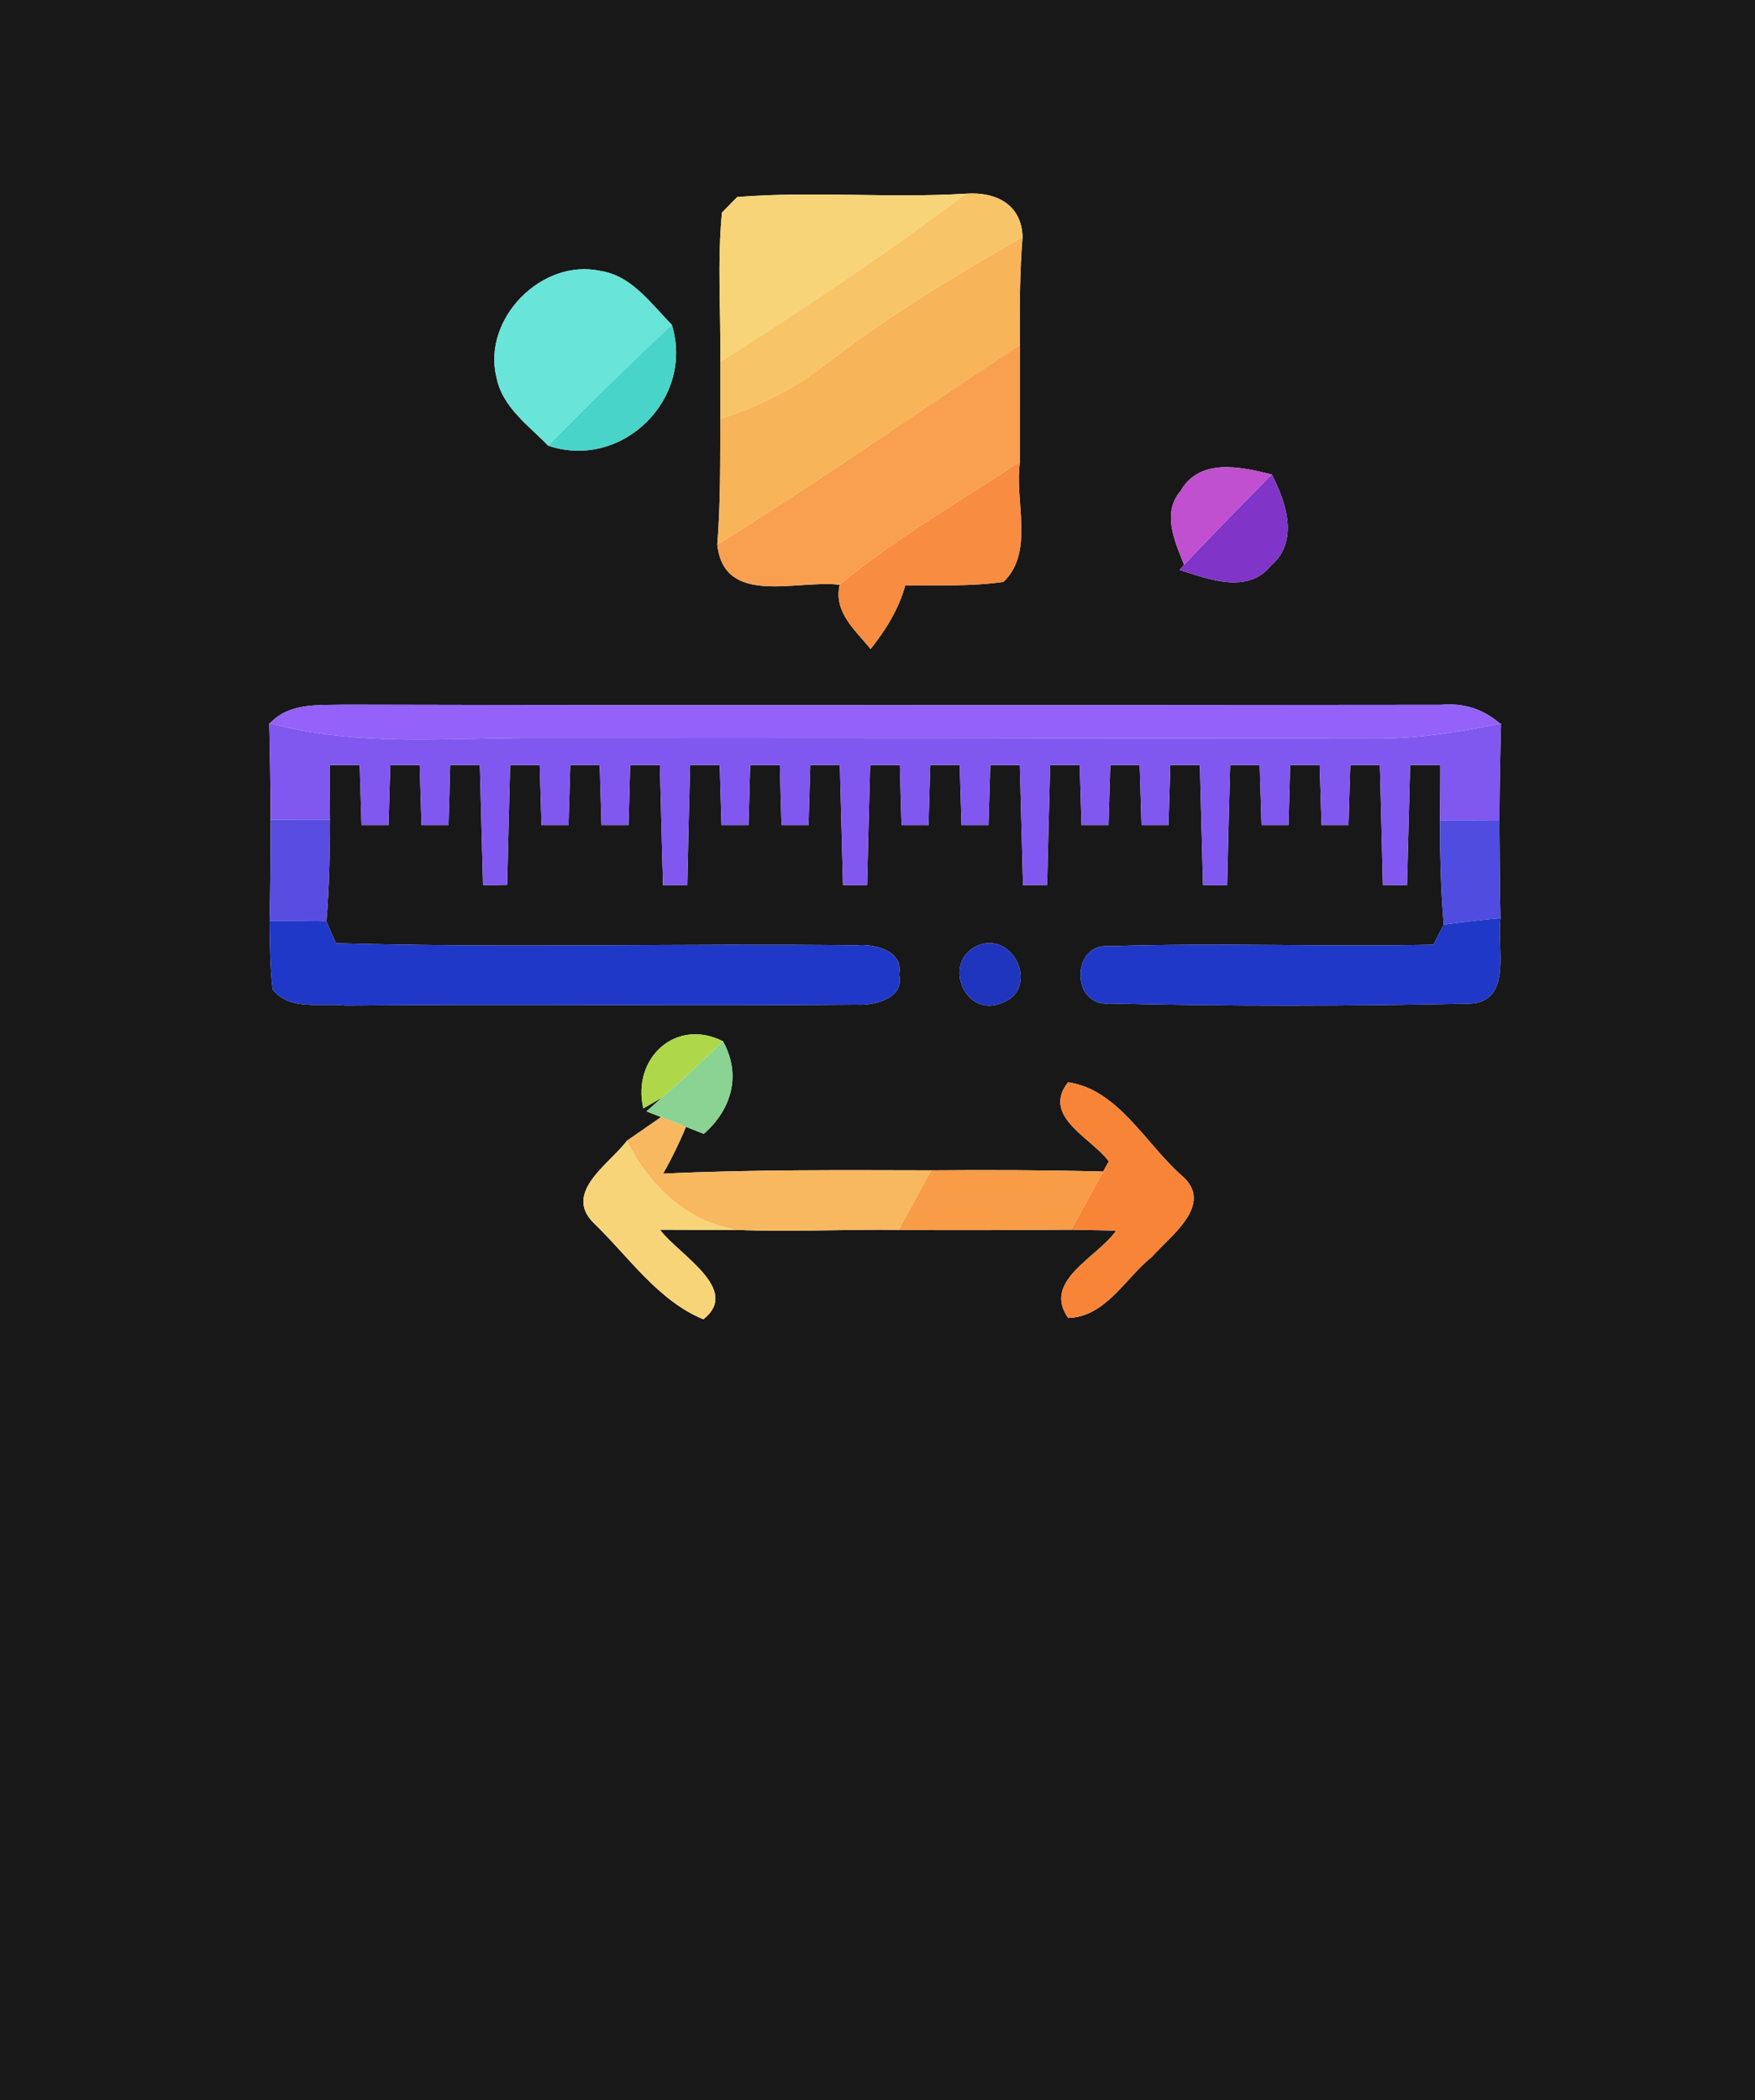 <?xml version="1.0" encoding="UTF-8" ?>
<!DOCTYPE svg PUBLIC "-//W3C//DTD SVG 1.1//EN" "http://www.w3.org/Graphics/SVG/1.1/DTD/svg11.dtd">
<svg width="117px" height="140px" viewBox="0 0 117 140" version="1.1" xmlns="http://www.w3.org/2000/svg">
<g id="#181818ff">
<path fill="#181818" opacity="1.00" d=" M 0.00 0.00 L 117.00 0.00 L 117.00 140.00 L 0.00 140.00 L 0.00 0.00 M 49.15 13.13 C 48.90 13.39 48.38 13.91 48.13 14.17 C 47.81 17.48 48.06 20.81 48.02 24.12 C 48.02 25.07 48.02 26.97 48.02 27.92 C 48.01 30.71 48.04 33.51 47.82 36.30 C 48.26 40.46 53.15 38.62 55.98 38.98 C 55.55 40.80 57.03 42.01 58.04 43.26 C 59.05 41.99 59.91 40.61 60.35 39.03 C 62.53 39.00 64.73 39.10 66.89 38.79 C 68.99 36.82 67.61 33.35 68.00 30.78 C 67.99 28.18 68.00 25.58 67.99 22.99 C 67.97 20.59 67.98 18.19 68.17 15.80 C 68.11 13.61 66.37 12.77 64.40 12.91 C 59.32 13.22 54.22 12.73 49.15 13.13 M 33.10 25.16 C 33.49 27.14 35.23 28.35 36.55 29.71 C 41.46 31.36 46.31 26.60 44.79 21.65 C 43.40 20.25 42.13 18.38 40.03 18.06 C 36.12 17.20 32.13 21.26 33.10 25.16 M 78.70 32.73 C 77.44 34.22 78.33 36.11 78.94 37.65 L 78.63 37.99 C 80.59 38.60 83.14 39.64 84.73 37.71 C 86.62 36.08 85.75 33.50 84.79 31.63 C 82.73 31.12 79.99 30.49 78.70 32.73 M 18.00 48.21 L 17.95 48.20 C 18.00 50.35 18.03 52.50 18.04 54.64 C 18.03 56.89 18.03 59.13 17.97 61.38 C 18.00 62.91 17.99 64.44 18.18 65.96 C 19.34 67.41 21.40 66.84 23.01 67.03 C 34.37 66.92 45.73 67.07 57.09 66.97 C 58.25 67.04 60.33 66.57 59.94 64.96 C 60.27 63.35 58.25 62.89 57.07 63.01 C 45.52 62.87 33.94 63.20 22.39 62.87 C 22.23 62.50 21.92 61.77 21.76 61.41 C 21.95 59.16 21.99 56.90 22.00 54.65 C 21.99 53.43 21.98 52.22 21.98 51.00 C 22.48 51.00 23.48 51.00 23.98 51.00 C 24.02 52.33 24.06 53.67 24.10 55.00 C 24.55 55.00 25.45 55.00 25.90 55.00 C 25.94 53.67 25.98 52.33 26.02 51.00 C 26.51 51.00 27.49 51.00 27.98 51.00 C 28.02 52.33 28.06 53.67 28.10 55.00 C 28.55 55.00 29.45 55.00 29.90 55.00 C 29.94 53.67 29.98 52.33 30.01 51.00 C 30.51 51.00 31.50 51.00 31.99 51.00 C 32.06 53.67 32.13 56.34 32.20 59.01 C 32.60 59.00 33.41 58.99 33.81 58.98 C 33.87 56.32 33.94 53.66 34.01 51.00 C 34.50 51.00 35.49 51.00 35.98 51.00 C 36.02 52.33 36.06 53.67 36.10 55.00 C 36.55 55.00 37.45 55.00 37.90 55.00 C 37.94 53.67 37.98 52.33 38.02 51.00 C 38.51 51.00 39.49 51.00 39.98 51.00 C 40.02 52.33 40.06 53.67 40.10 55.00 C 40.55 55.00 41.45 55.00 41.90 55.00 C 41.94 53.67 41.98 52.33 42.01 51.00 C 42.51 51.00 43.50 51.00 43.99 51.00 C 44.06 53.67 44.13 56.33 44.20 59.00 C 44.60 59.00 45.42 59.00 45.82 59.00 C 45.87 56.33 45.94 53.67 46.01 51.00 C 46.50 51.00 47.49 51.00 47.98 51.00 C 48.02 52.33 48.06 53.67 48.10 55.00 C 48.55 55.00 49.45 55.00 49.90 55.00 C 49.94 53.67 49.98 52.33 50.01 51.00 C 50.51 51.00 51.49 51.00 51.99 51.00 C 52.02 52.33 52.06 53.67 52.10 55.00 C 52.55 55.00 53.45 55.00 53.90 55.00 C 53.94 53.67 53.98 52.33 54.02 51.00 C 54.51 51.00 55.50 51.00 55.99 51.00 C 56.06 53.67 56.13 56.34 56.20 59.00 C 56.60 59.00 57.41 59.00 57.81 58.99 C 57.87 56.33 57.94 53.66 58.01 51.00 C 58.50 51.00 59.49 51.00 59.99 51.00 C 60.02 52.33 60.06 53.67 60.10 55.00 C 60.55 55.00 61.45 55.00 61.90 55.00 C 61.93 53.67 61.98 52.33 62.02 51.00 C 62.51 51.00 63.49 51.00 63.98 51.00 C 64.02 52.33 64.06 53.67 64.10 55.00 C 64.55 55.00 65.45 55.00 65.90 55.00 C 65.94 53.67 65.98 52.33 66.02 51.00 C 66.51 51.00 67.50 51.00 67.99 51.00 C 68.06 53.67 68.13 56.33 68.20 59.00 C 68.60 59.00 69.41 58.99 69.81 58.99 C 69.87 56.33 69.94 53.66 70.01 51.00 C 70.50 51.00 71.49 51.00 71.98 51.00 C 72.02 52.33 72.06 53.67 72.10 55.00 C 72.55 55.00 73.45 55.00 73.90 55.00 C 73.94 53.67 73.98 52.33 74.02 51.00 C 74.51 51.00 75.49 51.00 75.98 51.00 C 76.02 52.33 76.06 53.67 76.10 55.00 C 76.55 55.00 77.45 55.00 77.90 55.00 C 77.94 53.67 77.98 52.33 78.02 51.00 C 78.51 51.00 79.50 51.00 79.99 51.00 C 80.06 53.66 80.13 56.33 80.20 58.99 C 80.60 59.00 81.40 59.00 81.81 59.00 C 81.87 56.34 81.94 53.67 82.01 51.00 C 82.50 51.00 83.49 51.00 83.98 51.00 C 84.02 52.33 84.06 53.67 84.10 55.00 C 84.55 55.00 85.45 55.00 85.90 55.00 C 85.94 53.67 85.97 52.33 86.01 51.00 C 86.51 51.00 87.49 51.00 87.98 51.00 C 88.02 52.33 88.06 53.67 88.10 55.00 C 88.55 55.00 89.45 55.00 89.90 55.00 C 89.93 53.67 89.98 52.33 90.02 51.00 C 90.51 51.00 91.50 51.00 91.99 51.00 C 92.06 53.66 92.13 56.33 92.19 58.99 C 92.59 58.99 93.40 59.00 93.80 59.01 C 93.87 56.34 93.94 53.67 94.01 51.00 C 94.51 51.00 95.52 51.00 96.02 51.00 C 96.02 52.23 96.01 53.45 96.00 54.68 C 96.00 57.00 96.05 59.32 96.25 61.63 C 96.08 61.97 95.73 62.63 95.56 62.97 C 88.36 63.12 81.15 62.83 73.95 63.07 C 71.40 62.84 71.37 67.12 73.97 66.89 C 81.97 67.09 90.00 67.07 98.00 66.90 C 100.90 66.75 99.75 63.11 100.03 61.20 C 99.98 59.02 99.98 56.85 99.96 54.67 C 99.97 52.52 100.01 50.37 100.07 48.22 L 100.01 48.24 C 98.87 47.25 97.55 46.84 96.05 46.98 C 71.69 47.00 47.34 47.03 22.98 46.97 C 21.26 47.02 19.31 46.81 18.00 48.21 M 65.17 63.03 C 62.78 64.10 64.30 67.86 66.75 66.87 C 69.35 65.99 67.64 62.01 65.17 63.03 M 42.89 73.88 L 44.12 73.17 L 43.10 74.08 L 44.07 74.46 C 43.50 74.85 42.36 75.64 41.79 76.04 C 40.67 77.56 37.52 79.47 39.57 81.51 C 41.89 83.74 43.85 86.69 46.89 87.94 C 49.44 85.94 45.22 83.62 44.00 81.97 C 45.71 81.98 47.41 81.98 49.12 81.98 C 52.71 82.13 56.31 81.93 59.91 81.98 C 63.74 82.02 67.57 81.99 71.41 81.97 C 72.16 81.98 73.66 82.01 74.41 82.03 C 73.17 83.82 69.46 85.36 71.21 87.85 C 73.70 87.79 75.02 85.20 76.79 83.78 C 78.07 82.34 81.03 80.24 78.74 78.32 C 76.36 76.21 74.52 72.61 71.20 72.14 C 69.42 74.42 72.73 75.82 73.92 77.41 C 73.82 77.58 73.64 77.92 73.54 78.09 C 69.72 77.99 65.91 77.98 62.09 78.01 C 56.13 78.00 50.17 77.95 44.21 78.23 C 44.78 77.22 45.29 76.18 45.73 75.11 L 46.92 75.58 C 48.78 73.95 49.44 71.64 48.20 69.41 C 45.05 67.81 42.11 70.55 42.89 73.88 Z" />
</g>
<g id="#f8d478ff">
<path fill="#f8d478" opacity="1.00" d=" M 49.15 13.13 C 54.22 12.73 59.32 13.22 64.40 12.91 C 59.11 16.90 53.60 20.57 48.02 24.12 C 48.06 20.81 47.81 17.48 48.13 14.17 C 48.38 13.91 48.90 13.39 49.15 13.13 Z" />
<path fill="#f8d478" opacity="1.00" d=" M 41.79 76.04 C 43.29 79.02 45.73 81.40 49.12 81.98 C 47.41 81.98 45.71 81.98 44.00 81.97 C 45.22 83.62 49.44 85.94 46.89 87.94 C 43.85 86.69 41.89 83.74 39.57 81.51 C 37.52 79.47 40.67 77.56 41.79 76.04 Z" />
</g>
<g id="#f8c468ff">
<path fill="#f8c468" opacity="1.00" d=" M 64.40 12.91 C 66.37 12.77 68.11 13.61 68.17 15.80 C 63.68 18.37 59.24 21.05 55.14 24.21 C 53.02 25.89 50.58 27.10 48.02 27.92 C 48.02 26.97 48.02 25.07 48.02 24.12 C 53.60 20.57 59.11 16.90 64.40 12.91 Z" />
</g>
<g id="#f8b458ff">
<path fill="#f8b458" opacity="1.00" d=" M 55.14 24.21 C 59.24 21.05 63.68 18.37 68.17 15.80 C 67.98 18.19 67.97 20.59 67.99 22.99 C 61.25 27.40 54.67 32.06 47.82 36.30 C 48.04 33.51 48.01 30.71 48.02 27.92 C 50.58 27.10 53.02 25.89 55.14 24.21 Z" />
</g>
<g id="#68e4d8ff">
<path fill="#68e4d8" opacity="1.00" d=" M 33.10 25.16 C 32.13 21.26 36.12 17.20 40.03 18.06 C 42.13 18.38 43.40 20.25 44.79 21.65 C 41.98 24.28 39.23 26.96 36.55 29.71 C 35.23 28.35 33.49 27.14 33.10 25.16 Z" />
</g>
<g id="#48d4c8ff">
<path fill="#48d4c8" opacity="1.00" d=" M 44.79 21.65 C 46.31 26.60 41.46 31.36 36.55 29.71 C 39.23 26.96 41.98 24.28 44.79 21.65 Z" />
</g>
<g id="#f8a050ff">
<path fill="#f8a050" opacity="1.00" d=" M 47.82 36.30 C 54.67 32.06 61.25 27.40 67.99 22.99 C 68.00 25.58 67.99 28.18 68.00 30.78 C 63.95 33.44 59.71 35.87 55.98 38.98 C 53.15 38.62 48.26 40.46 47.82 36.30 Z" />
</g>
<g id="#f88c40ff">
<path fill="#f88c40" opacity="1.00" d=" M 55.98 38.98 C 59.71 35.87 63.95 33.44 68.00 30.78 C 67.61 33.35 68.99 36.82 66.89 38.79 C 64.73 39.10 62.53 39.00 60.35 39.03 C 59.91 40.61 59.05 41.99 58.04 43.26 C 57.03 42.01 55.55 40.80 55.98 38.98 Z" />
</g>
<g id="#c050d0ff">
<path fill="#c050d0" opacity="1.00" d=" M 78.70 32.73 C 79.99 30.49 82.73 31.12 84.79 31.63 C 82.82 33.62 80.87 35.62 78.94 37.65 C 78.33 36.11 77.44 34.22 78.70 32.73 Z" />
</g>
<g id="#8034c8ff">
<path fill="#8034c8" opacity="1.00" d=" M 84.79 31.63 C 85.75 33.50 86.62 36.08 84.73 37.71 C 83.14 39.64 80.59 38.60 78.63 37.99 L 78.94 37.65 C 80.87 35.62 82.82 33.62 84.79 31.63 Z" />
</g>
<g id="#9462f8ff">
<path fill="#9462f8" opacity="1.00" d=" M 18.00 48.21 C 19.31 46.81 21.26 47.02 22.98 46.97 C 47.34 47.03 71.69 47.00 96.05 46.98 C 97.55 46.84 98.87 47.25 100.01 48.24 C 97.39 48.78 94.73 49.20 92.05 49.23 C 73.36 49.20 54.68 49.18 35.99 49.19 C 29.99 49.15 23.87 49.81 18.00 48.21 Z" />
</g>
<g id="#8058f0ff">
<path fill="#8058f0" opacity="1.00" d=" M 17.95 48.20 L 18.00 48.21 C 23.87 49.81 29.99 49.15 35.99 49.19 C 54.68 49.18 73.36 49.20 92.05 49.23 C 94.73 49.20 97.39 48.78 100.01 48.24 L 100.07 48.22 C 100.01 50.37 99.97 52.52 99.96 54.67 C 98.64 54.68 97.32 54.68 96.00 54.68 C 96.01 53.45 96.02 52.23 96.02 51.00 C 95.52 51.00 94.51 51.00 94.01 51.00 C 93.94 53.67 93.87 56.34 93.80 59.01 C 93.40 59.00 92.59 58.99 92.19 58.99 C 92.13 56.33 92.06 53.66 91.99 51.00 C 91.50 51.00 90.51 51.00 90.02 51.00 C 89.98 52.33 89.93 53.67 89.90 55.00 C 89.45 55.00 88.55 55.00 88.10 55.00 C 88.06 53.67 88.02 52.33 87.98 51.00 C 87.49 51.00 86.51 51.00 86.01 51.00 C 85.97 52.33 85.94 53.67 85.90 55.00 C 85.45 55.00 84.55 55.00 84.10 55.00 C 84.06 53.67 84.02 52.33 83.98 51.00 C 83.49 51.00 82.50 51.00 82.01 51.00 C 81.94 53.67 81.87 56.34 81.81 59.00 C 81.40 59.00 80.60 59.00 80.20 58.99 C 80.13 56.33 80.06 53.66 79.99 51.00 C 79.50 51.00 78.51 51.00 78.02 51.00 C 77.98 52.33 77.94 53.67 77.90 55.00 C 77.45 55.00 76.55 55.00 76.10 55.00 C 76.06 53.67 76.02 52.33 75.98 51.00 C 75.49 51.00 74.51 51.00 74.02 51.00 C 73.98 52.33 73.94 53.67 73.90 55.00 C 73.45 55.00 72.55 55.00 72.10 55.00 C 72.06 53.67 72.02 52.33 71.98 51.00 C 71.49 51.00 70.50 51.00 70.01 51.00 C 69.94 53.66 69.87 56.33 69.81 58.99 C 69.41 58.99 68.60 59.00 68.20 59.00 C 68.13 56.33 68.06 53.67 67.99 51.00 C 67.50 51.00 66.51 51.00 66.02 51.00 C 65.98 52.33 65.94 53.67 65.90 55.00 C 65.45 55.00 64.55 55.00 64.10 55.00 C 64.06 53.67 64.02 52.33 63.98 51.00 C 63.49 51.00 62.51 51.00 62.02 51.00 C 61.98 52.33 61.93 53.67 61.90 55.00 C 61.45 55.00 60.55 55.00 60.10 55.00 C 60.06 53.67 60.02 52.33 59.99 51.00 C 59.49 51.00 58.50 51.00 58.01 51.00 C 57.94 53.66 57.87 56.33 57.81 58.99 C 57.41 59.00 56.60 59.00 56.20 59.00 C 56.13 56.34 56.06 53.67 55.99 51.00 C 55.50 51.00 54.51 51.00 54.02 51.00 C 53.98 52.33 53.94 53.67 53.90 55.00 C 53.45 55.00 52.55 55.00 52.10 55.00 C 52.06 53.67 52.02 52.33 51.99 51.00 C 51.49 51.00 50.51 51.00 50.01 51.00 C 49.98 52.33 49.94 53.67 49.90 55.00 C 49.45 55.00 48.55 55.00 48.10 55.00 C 48.06 53.67 48.02 52.33 47.98 51.00 C 47.49 51.00 46.50 51.00 46.01 51.00 C 45.94 53.67 45.87 56.33 45.82 59.00 C 45.42 59.00 44.60 59.00 44.20 59.00 C 44.13 56.33 44.06 53.67 43.99 51.00 C 43.50 51.00 42.51 51.00 42.01 51.00 C 41.98 52.33 41.94 53.67 41.90 55.00 C 41.45 55.00 40.55 55.00 40.10 55.00 C 40.06 53.67 40.02 52.33 39.98 51.00 C 39.49 51.00 38.51 51.00 38.02 51.00 C 37.98 52.33 37.94 53.67 37.90 55.00 C 37.45 55.00 36.55 55.00 36.10 55.00 C 36.06 53.67 36.02 52.33 35.98 51.00 C 35.49 51.00 34.50 51.00 34.01 51.00 C 33.94 53.66 33.87 56.32 33.81 58.98 C 33.41 58.99 32.60 59.00 32.20 59.01 C 32.13 56.34 32.06 53.67 31.99 51.00 C 31.50 51.00 30.51 51.00 30.01 51.00 C 29.98 52.33 29.94 53.67 29.90 55.00 C 29.45 55.00 28.55 55.00 28.10 55.00 C 28.06 53.67 28.02 52.33 27.98 51.00 C 27.49 51.00 26.51 51.00 26.02 51.00 C 25.98 52.33 25.94 53.67 25.90 55.00 C 25.45 55.00 24.55 55.00 24.10 55.00 C 24.06 53.67 24.02 52.33 23.98 51.00 C 23.48 51.00 22.48 51.00 21.98 51.00 C 21.98 52.22 21.99 53.43 22.00 54.65 C 20.68 54.65 19.36 54.65 18.04 54.64 C 18.03 52.50 18.00 50.35 17.95 48.20 Z" />
</g>
<g id="#584ce0ff">
<path fill="#584ce0" opacity="1.00" d=" M 18.04 54.64 C 19.36 54.65 20.68 54.65 22.00 54.65 C 21.99 56.90 21.95 59.16 21.76 61.41 C 20.50 61.39 19.23 61.38 17.97 61.38 C 18.03 59.13 18.03 56.89 18.04 54.64 Z" />
</g>
<g id="#504ce0ff">
<path fill="#504ce0" opacity="1.00" d=" M 96.00 54.68 C 97.32 54.68 98.64 54.68 99.96 54.67 C 99.98 56.85 99.98 59.02 100.03 61.20 C 98.77 61.32 97.51 61.46 96.25 61.63 C 96.05 59.32 96.00 57.00 96.00 54.68 Z" />
</g>
<g id="#2038c8ff">
<path fill="#2038c8" opacity="1.00" d=" M 17.97 61.38 C 19.23 61.38 20.50 61.39 21.76 61.41 C 21.92 61.77 22.23 62.50 22.39 62.87 C 33.94 63.20 45.52 62.87 57.07 63.01 C 58.25 62.89 60.27 63.35 59.94 64.96 C 60.33 66.57 58.25 67.04 57.09 66.97 C 45.73 67.07 34.37 66.92 23.01 67.03 C 21.40 66.84 19.34 67.41 18.18 65.96 C 17.99 64.44 18.00 62.91 17.97 61.38 Z" />
<path fill="#2038c8" opacity="1.00" d=" M 96.25 61.63 C 97.51 61.46 98.77 61.32 100.03 61.20 C 99.75 63.11 100.90 66.75 98.00 66.90 C 90.00 67.07 81.97 67.09 73.97 66.89 C 71.37 67.12 71.40 62.84 73.95 63.07 C 81.15 62.83 88.36 63.12 95.56 62.97 C 95.73 62.63 96.08 61.97 96.25 61.63 Z" />
</g>
<g id="#2035bdff">
<path fill="#2035bd" opacity="1.00" d=" M 65.17 63.03 C 67.64 62.01 69.35 65.99 66.75 66.87 C 64.30 67.86 62.78 64.10 65.17 63.03 Z" />
</g>
<g id="#aed849ff">
<path fill="#aed849" opacity="1.00" d=" M 42.89 73.88 C 42.11 70.55 45.05 67.81 48.20 69.41 C 46.87 70.69 45.53 71.97 44.12 73.17 L 42.89 73.88 Z" />
</g>
<g id="#8ad393ff">
<path fill="#8ad393" opacity="1.00" d=" M 48.20 69.41 C 49.44 71.64 48.78 73.95 46.92 75.58 L 45.73 75.11 C 45.32 74.95 44.49 74.62 44.07 74.46 L 43.10 74.08 L 44.12 73.17 C 45.53 71.97 46.87 70.69 48.20 69.41 Z" />
</g>
<g id="#f88438ff">
<path fill="#f88438" opacity="1.00" d=" M 71.20 72.14 C 74.52 72.61 76.36 76.21 78.74 78.32 C 81.03 80.24 78.07 82.34 76.79 83.78 C 75.02 85.20 73.70 87.79 71.21 87.85 C 69.46 85.36 73.17 83.82 74.41 82.03 C 73.66 82.01 72.16 81.98 71.41 81.97 C 72.12 80.67 72.83 79.38 73.54 78.09 C 73.64 77.92 73.82 77.58 73.92 77.41 C 72.73 75.82 69.42 74.42 71.20 72.14 Z" />
</g>
<g id="#f8b860ff">
<path fill="#f8b860" opacity="1.00" d=" M 41.79 76.04 C 42.36 75.64 43.50 74.85 44.07 74.46 C 44.49 74.62 45.32 74.95 45.73 75.11 C 45.29 76.18 44.78 77.22 44.21 78.23 C 50.17 77.95 56.13 78.00 62.09 78.01 C 61.36 79.33 60.64 80.66 59.91 81.98 C 56.31 81.93 52.71 82.13 49.12 81.98 C 45.73 81.40 43.29 79.02 41.79 76.04 Z" />
</g>
<g id="#f89c48ff">
<path fill="#f89c48" opacity="1.00" d=" M 62.09 78.01 C 65.91 77.98 69.72 77.99 73.54 78.09 C 72.83 79.38 72.12 80.67 71.41 81.97 C 67.57 81.99 63.74 82.02 59.91 81.98 C 60.64 80.66 61.36 79.33 62.09 78.01 Z" />
</g>
</svg>
